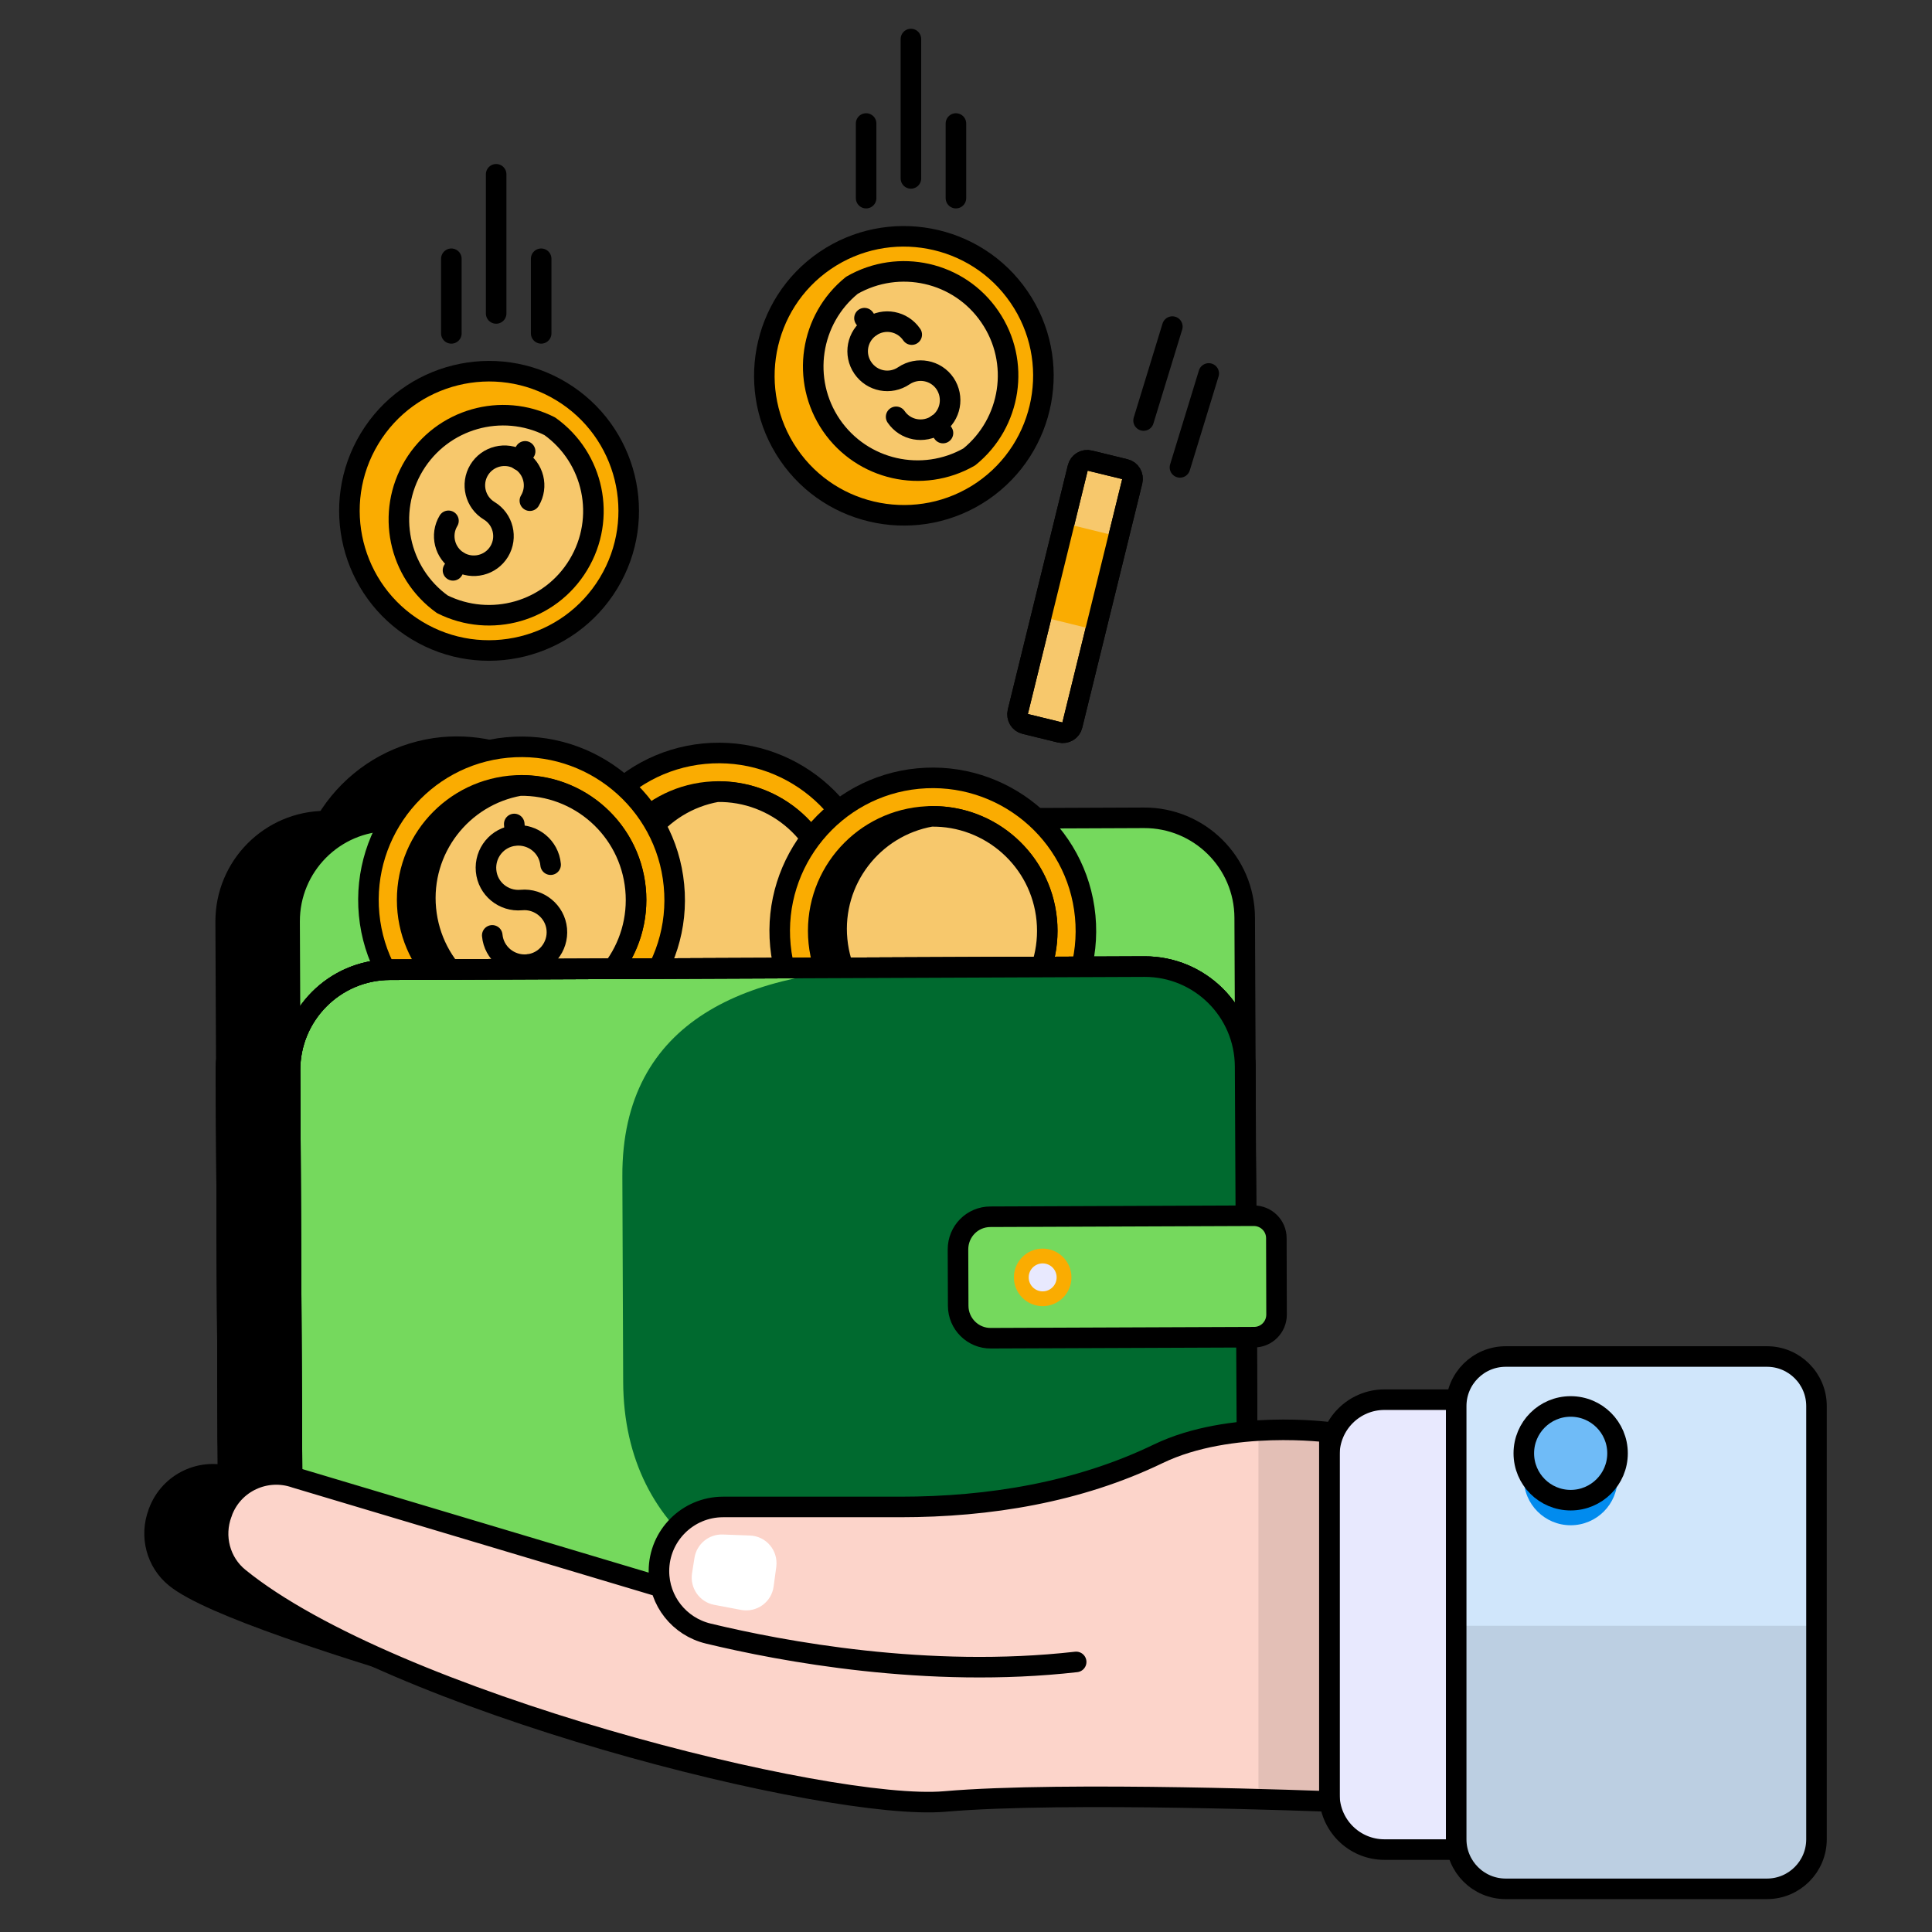 <?xml version="1.0" ?><svg xmlns="http://www.w3.org/2000/svg" xmlns:xlink="http://www.w3.org/1999/xlink" version="1.1" viewBox="0 0 94 94" style="enable-background:new 0 0 94 94;" xml:space="preserve"><rect x="0" y="0" width="94" height="94" fill="#333333" stroke="none"/><style type="text/css">
	.st0{display:none;}
	.st1{display:inline;fill:#FEA900;}
	.st2{display:inline;}
	.st3{display:inline;fill:#F9CD6C;}
	.st4{display:inline;fill:none;stroke:#000000;stroke-width:0.25;stroke-miterlimit:10;}
	.st5{stroke:#000000;stroke-linecap:round;stroke-linejoin:round;stroke-miterlimit:10;}
	.st6{opacity:0.2;stroke:#000000;stroke-linecap:round;stroke-linejoin:round;stroke-miterlimit:10;}
	.st7{fill:#F12A00;stroke:#000000;stroke-linecap:round;stroke-linejoin:round;stroke-miterlimit:10;}
	.st8{fill:#FBECCF;stroke:#000000;stroke-linecap:round;stroke-linejoin:round;stroke-miterlimit:10;}
	.st9{opacity:0.2;fill:#F12A00;}
	.st10{fill:#F7C86C;stroke:#000000;stroke-linecap:round;stroke-linejoin:round;stroke-miterlimit:10;}
	.st11{fill:none;stroke:#000000;stroke-linecap:round;stroke-linejoin:round;stroke-miterlimit:10;}
	.st12{display:inline;stroke:#000000;stroke-linecap:round;stroke-linejoin:round;stroke-miterlimit:10;}
	.st13{fill:#FAAC01;stroke:#000000;stroke-linecap:round;stroke-linejoin:round;stroke-miterlimit:10;}
	.st14{fill:#FAAC01;}
	.st15{display:inline;fill:#FAEBCE;stroke:#000000;stroke-width:0.25;stroke-miterlimit:10;}
	.st16{display:inline;fill:none;stroke:#000000;stroke-width:1.016;stroke-miterlimit:10;}
	.st17{display:inline;fill:#FAEBCE;stroke:#000000;stroke-width:1.016;stroke-miterlimit:10;}
	.st18{fill:#FEA900;}
	.st19{fill:#F9CD6C;}
	.st20{fill:none;stroke:#000000;stroke-width:1.016;stroke-miterlimit:10;}
	.st21{fill:#FAEBCE;stroke:#000000;stroke-width:1.016;stroke-miterlimit:10;}
	.st22{display:inline;fill:#FAEBCE;}
	.st23{fill:#008FF5;stroke:#000000;stroke-linecap:round;stroke-linejoin:round;stroke-miterlimit:10;}
	.st24{fill:#D0E6FB;stroke:#000000;stroke-linecap:round;stroke-linejoin:round;stroke-miterlimit:10;}
	.st25{fill:#FFFFFF;stroke:#000000;stroke-linecap:round;stroke-linejoin:round;stroke-miterlimit:10;}
	.st26{fill:#75D95D;stroke:#000000;stroke-linecap:round;stroke-linejoin:round;stroke-miterlimit:10;}
	.st27{fill:#CAF3BB;}
	.st28{fill:#FFFFFF;}
	.st29{fill:#CAF3BB;stroke:#000000;stroke-linecap:round;stroke-linejoin:round;stroke-miterlimit:10;}
	.st30{display:inline;fill:#D0E6FB;stroke:#000000;stroke-linecap:round;stroke-linejoin:round;stroke-miterlimit:10;}
	.st31{stroke:#FFFFFF;stroke-linecap:round;stroke-linejoin:round;stroke-miterlimit:10;}
	.st32{fill:#B4B2FB;stroke:#000000;stroke-linecap:round;stroke-linejoin:round;stroke-miterlimit:10;}
	.st33{fill:#018BEE;}
	.st34{display:inline;fill:none;stroke:#000000;stroke-linecap:round;stroke-linejoin:round;stroke-miterlimit:10;}
	.st35{fill:#75D95D;}
	.st36{fill:#4949F7;stroke:#000000;stroke-linecap:round;stroke-linejoin:round;stroke-miterlimit:10;}
	.st37{fill:#D0E6FB;}
	.st38{fill:#6FBBF7;stroke:#000000;stroke-linecap:round;stroke-linejoin:round;stroke-miterlimit:10;}
	.st39{fill:#018BEE;stroke:#000000;stroke-linecap:round;stroke-linejoin:round;stroke-miterlimit:10;}
	.st40{fill:#B4B2FB;}
	.st41{fill:#E8E9FE;}
	.st42{fill:#B4B2FB;stroke:#000F24;stroke-miterlimit:10;}
	.st43{stroke:#000000;stroke-miterlimit:10;}
	.st44{fill:#E8E9FE;stroke:#000000;stroke-linecap:round;stroke-linejoin:round;stroke-miterlimit:10;}
	.st45{opacity:0.3;fill:#018BEE;}
	.st46{fill:#6FBBF7;}
	.st47{fill:#FAAC01;stroke:#FFFFFF;stroke-linecap:round;stroke-linejoin:round;stroke-miterlimit:10;}
	.st48{fill:#006A2F;}
	.st49{opacity:0.1;}
	.st50{fill:#FCD4CA;stroke:#000000;stroke-linecap:round;stroke-linejoin:round;stroke-miterlimit:10;}
	.st51{fill:#006A2F;stroke:#000000;stroke-linecap:round;stroke-linejoin:round;stroke-miterlimit:10;}
	.st52{fill:#4949F7;}
	.st53{fill:#F12A00;}
	.st54{fill:#D0E6FB;stroke:#018BEE;stroke-linecap:round;stroke-linejoin:round;stroke-miterlimit:10;}
	.st55{fill:#9CD7FF;}
	.st56{fill:#F7C86C;}
	.st57{opacity:0.3;stroke:#000000;stroke-linecap:round;stroke-linejoin:round;stroke-miterlimit:10;}
	.st58{opacity:0.1;stroke:#000000;stroke-linecap:round;stroke-linejoin:round;stroke-miterlimit:10;}
	.st59{opacity:0.3;fill:#006A2F;}
	.st60{stroke:#000000;stroke-width:1.083;stroke-linecap:round;stroke-linejoin:round;stroke-miterlimit:10;}
	.st61{fill:#D0E6FB;stroke:#000000;stroke-width:1.083;stroke-linecap:round;stroke-linejoin:round;stroke-miterlimit:10;}
	.st62{fill:#6FBBF7;stroke:#000000;stroke-width:1.083;stroke-linecap:round;stroke-linejoin:round;stroke-miterlimit:10;}
	.st63{fill:none;stroke:#000000;stroke-width:1.083;stroke-linecap:round;stroke-linejoin:round;stroke-miterlimit:10;}
	.st64{fill:#CAF3BB;stroke:#000000;stroke-width:0.788;stroke-linecap:round;stroke-linejoin:round;stroke-miterlimit:10;}
	.st65{fill:#6FBBF7;stroke:#FFFFFF;stroke-linecap:round;stroke-linejoin:round;stroke-miterlimit:10;}
	.st66{opacity:0.2;}
	.st67{stroke:#E8E9FE;stroke-linecap:round;stroke-linejoin:round;stroke-miterlimit:10;}
	.st68{fill:#FCD4CA;}
	.st69{fill:#FBECCF;}
	.st70{opacity:0.1;fill:#F12A00;}
	.st71{opacity:0.5;stroke:#000000;stroke-linecap:round;stroke-linejoin:round;stroke-miterlimit:10;}
	.st72{fill:#6FBBF7;stroke:#E8E9FE;stroke-linecap:round;stroke-linejoin:round;stroke-miterlimit:10;}
	.st73{opacity:0.5;fill:#D0E6FB;}
	.st74{fill:#70BAF7;}
	.st75{fill:none;stroke:#FFFFFF;stroke-linecap:round;stroke-linejoin:round;stroke-miterlimit:10;}
	.st76{fill:#70BAF7;stroke:#70BAF7;stroke-linecap:round;stroke-linejoin:round;stroke-miterlimit:10;}
	.st77{fill:#018BEE;stroke:#018BEE;stroke-linecap:round;stroke-linejoin:round;stroke-miterlimit:10;}
	.st78{fill:#70BAF7;stroke:#000000;stroke-linecap:round;stroke-linejoin:round;stroke-miterlimit:10;}
	.st79{fill:#F9CD6C;stroke:#000000;stroke-linecap:round;stroke-linejoin:round;stroke-miterlimit:10;}
	.st80{fill:none;}
	.st81{fill:#006A2F;stroke:#006A2F;stroke-miterlimit:10;}
	.st82{fill:#B4DFFC;}
	.st83{fill:#6FBBF7;stroke:#018BEE;stroke-linecap:round;stroke-linejoin:round;stroke-miterlimit:10;}
	.st84{fill:none;stroke:#FBECCF;stroke-linecap:round;stroke-linejoin:round;stroke-miterlimit:10;}
	.st85{fill:none;stroke:#018BEE;stroke-linecap:round;stroke-linejoin:round;stroke-miterlimit:10;}
	.st86{fill:#010101;stroke:#FFFFFF;stroke-linecap:round;stroke-linejoin:round;stroke-miterlimit:10;}
	.st87{fill:#010101;stroke:#000000;stroke-linecap:round;stroke-linejoin:round;stroke-miterlimit:10;}
	.st88{fill:#75D95D;stroke:#FFFFFF;stroke-linecap:round;stroke-linejoin:round;stroke-miterlimit:10;}
	.st89{fill:#94F279;stroke:#000000;stroke-linecap:round;stroke-linejoin:round;stroke-miterlimit:10;}
	.st90{fill:#8C8CF9;}
	.st91{fill:#008FF5;}
	.st92{fill:#8CD8F9;}
	.st93{fill:#FFC043;}
	.st94{fill:#94F279;}
	.st95{fill:#FF3D1D;}
	.st96{fill:#31B1FF;}
	.st97{fill:#FFCF7B;}
	.st98{fill:#B2FF99;}
	.st99{fill:#D7D7FF;}
	.st100{fill:#FF7C6E;}
	.st101{fill:#5CC9FF;}
	.st102{fill:#F12A00;stroke:#FFFFFF;stroke-linecap:round;stroke-linejoin:round;stroke-miterlimit:10;}
	.st103{fill:#F7C86C;stroke:#000000;stroke-width:1.016;stroke-miterlimit:10;}
</style><g id="Refrences" class="st0"/><g id="Tittle"/><g id="Icons"><g><g><path class="st5" d="M24.15,39.92l-8.31,0.03c-2.69,0.01-4.87,2.2-4.86,4.9l0.11,25.18c0.01,2.69,2.2,4.87,4.9,4.86l8.16-0.03     V39.92z"/><g><g><g><g><g><g><g><path class="st5" d="M24.15,36.58c-0.83-0.22-1.7-0.3-2.6-0.22c-4.09,0.39-7.1,4.04-6.7,8.13c0.39,4.09,4.04,7.1,8.13,6.7            c0.4-0.04,0.79-0.12,1.17-0.22V36.58z"/><path class="st5" d="M24.15,38.55c-0.75-0.27-1.57-0.39-2.42-0.31c-3.06,0.3-5.31,3.02-5.01,6.08s3.02,5.31,6.08,5.01            c0.47-0.05,0.92-0.15,1.35-0.31V38.55z"/><path class="st5" d="M24.15,38.55c-0.62-0.22-1.28-0.34-1.97-0.33c-2.83,0.5-4.85,3.1-4.57,6.01            c0.28,2.92,2.76,5.09,5.63,5.04c0.31-0.06,0.61-0.15,0.9-0.25V38.55z"/><g><path class="st5" d="M20.85,45.51c0.08,0.87,0.86,1.5,1.72,1.42c0.87-0.08,1.5-0.86,1.42-1.72s-0.86-1.5-1.72-1.42             c-0.87,0.08-1.64-0.55-1.72-1.42s0.55-1.64,1.42-1.72c0.87-0.08,1.64,0.55,1.72,1.42"/><line class="st5" x1="21.96" y1="40.64" x2="21.91" y2="40.09"/><line class="st5" x1="22.62" y1="47.48" x2="22.57" y2="46.93"/></g></g></g></g></g></g></g></g><g><g><path class="st5" d="M24.15,51.13c-0.88,0.47-1.42,1.39-1.29,2.35c0.11,0.76,0.61,1.37,1.29,1.7V51.13z"/></g></g><path class="st5" d="M24.15,47.15l-8.29,0.03c-2.69,0.01-4.87,2.2-4.86,4.9l0.11,22.09c0.01,2.69,2.2,4.87,4.9,4.86l8.14-0.03     V47.15z"/><path class="st5" d="M24.15,47.15l-8.29,0.03c-2.69,0.01-4.87,2.2-4.86,4.9l0.11,22.09c0.01,2.69,2.2,4.87,4.9,4.86l8.14-0.03     V47.15z"/><g><path class="st5" d="M24.15,47.15l-8.29,0.03c-2.69,0.01-4.87,2.2-4.86,4.9l0.11,22.09c0.01,2.69,2.2,4.87,4.9,4.86l8.14-0.03      V47.15z"/></g><g><path class="st5" d="M24.15,75.73l-12.86-3.84c-1.45-0.51-3.03,0.23-3.57,1.67C7.71,73.58,7.7,73.6,7.7,73.62      c-0.42,1.12-0.09,2.39,0.84,3.14c3.32,2.69,25.36,8.2,31.58,10.16L24.15,75.73z"/></g></g><g><path class="st26" d="M55.82,74.73L19.1,74.88c-2.69,0.01-4.89-2.16-4.9-4.86l-0.11-25.18c-0.01-2.69,2.16-4.89,4.86-4.9     l36.71-0.15c2.69-0.01,4.89,2.16,4.9,4.86l0.11,25.18C60.68,72.53,58.51,74.72,55.82,74.73z"/><g><g><ellipse transform="matrix(0.461 -0.887 0.887 0.461 -24.622 62.721)" class="st29" cx="39.34" cy="51.64" rx="2" ry="2.2"/></g></g><g><g><g><g><g><g><g><path class="st13" d="M35.69,51.5c-4.09,0.39-7.74-2.61-8.13-6.7c-0.39-4.09,2.61-7.74,6.7-8.13s7.74,2.61,8.13,6.7            C42.78,47.46,39.78,51.11,35.69,51.5z"/><circle class="st5" cx="34.97" cy="44.08" r="5.57"/><path class="st10" d="M40.52,43.55c0.28,2.92-1.73,5.52-4.57,6.02c-2.88,0.05-5.35-2.12-5.63-5.04            c-0.28-2.91,1.74-5.51,4.57-6.01C37.76,38.47,40.24,40.64,40.52,43.55z"/></g></g></g></g></g></g></g><g><g><g><g><g><g><g><path class="st13" d="M46.1,52.71c-4.09,0.39-7.74-2.61-8.13-6.7c-0.39-4.09,2.61-7.74,6.7-8.13s7.74,2.61,8.13,6.7            C53.19,48.67,50.19,52.32,46.1,52.71z"/><circle class="st5" cx="45.38" cy="45.29" r="5.57"/><path class="st10" d="M50.93,44.75c0.28,2.92-1.73,5.52-4.57,6.02c-2.88,0.05-5.35-2.12-5.63-5.04            c-0.28-2.91,1.74-5.51,4.57-6.01C48.17,39.67,50.65,41.84,50.93,44.75z"/></g></g></g></g></g></g></g><g><g><g><g><g><g><g><path class="st13" d="M26.09,51.2c-4.09,0.39-7.74-2.61-8.13-6.7c-0.39-4.09,2.61-7.74,6.7-8.13s7.74,2.61,8.13,6.7            C33.19,47.16,30.18,50.81,26.09,51.2z"/><circle class="st5" cx="25.38" cy="43.78" r="5.57"/><path class="st10" d="M30.92,43.25c0.28,2.92-1.73,5.52-4.57,6.02c-2.88,0.05-5.35-2.12-5.63-5.04            c-0.28-2.91,1.74-5.51,4.57-6.01C28.17,38.17,30.64,40.34,30.92,43.25z"/><g><path class="st11" d="M23.95,45.51c0.08,0.87,0.86,1.5,1.72,1.42c0.87-0.08,1.5-0.86,1.42-1.72s-0.86-1.5-1.72-1.42             c-0.87,0.08-1.64-0.55-1.72-1.42s0.55-1.64,1.42-1.72c0.87-0.08,1.64,0.55,1.72,1.42"/><line class="st25" x1="25.07" y1="40.64" x2="25.02" y2="40.09"/><line class="st25" x1="25.73" y1="47.48" x2="25.68" y2="46.93"/></g></g></g></g></g></g></g></g><g><g><g><g><g><g><g><path class="st13" d="M20.28,30.67c-3.21-1.94-4.24-6.12-2.3-9.33c1.94-3.21,6.12-4.24,9.33-2.3s4.24,6.12,2.3,9.33            C27.67,31.58,23.48,32.61,20.28,30.67z"/><path class="st10" d="M28.14,27.48c-1.38,2.29-4.27,3.09-6.62,1.92c-2.13-1.53-2.76-4.46-1.38-6.75            c1.38-2.28,4.27-3.09,6.61-1.91C28.89,22.27,29.52,25.2,28.14,27.48z"/><g><path class="st11" d="M21.82,25.34c-0.41,0.68-0.19,1.57,0.49,1.98s1.57,0.19,1.98-0.49c0.41-0.68,0.19-1.57-0.49-1.98             c-0.68-0.41-0.9-1.3-0.49-1.98c0.41-0.68,1.3-0.9,1.98-0.49s0.9,1.3,0.49,1.98"/><line class="st25" x1="25.28" y1="22.39" x2="25.55" y2="21.96"/><line class="st25" x1="22.04" y1="27.75" x2="22.3" y2="27.32"/></g></g></g></g></g></g></g></g><g><g><ellipse transform="matrix(0.991 -0.138 0.138 0.991 -7.05 4.436)" class="st29" cx="28.51" cy="53.13" rx="2.56" ry="2.32"/></g></g><path class="st26" d="M55.83,78.88l-36.71,0.15c-2.69,0.01-4.89-2.16-4.9-4.86l-0.11-22.09c-0.01-2.69,2.16-4.89,4.86-4.9     l36.71-0.15c2.69-0.01,4.89,2.16,4.9,4.86l0.11,22.09C60.7,76.67,58.53,78.87,55.83,78.88z"/><path class="st11" d="M55.83,78.88l-36.71,0.15c-2.69,0.01-4.89-2.16-4.9-4.86l-0.11-22.09c-0.01-2.69,2.16-4.89,4.86-4.9     l36.71-0.15c2.69-0.01,4.89,2.16,4.9,4.86l0.11,22.09C60.7,76.67,58.53,78.87,55.83,78.88z"/><g><path class="st48" d="M54.82,78.46L44.17,78.5c-7.62,0.03-13.82-3.65-13.85-11.27l-0.04-10c-0.03-7.62,6.12-10.12,13.74-10.15      l10.66-0.04c3.25-0.01,5.9,2.61,5.91,5.86l0.1,19.65C60.7,75.8,58.07,78.45,54.82,78.46z"/><path class="st11" d="M55.83,78.88l-36.71,0.15c-2.69,0.01-4.89-2.16-4.9-4.86l-0.11-22.09c-0.01-2.69,2.16-4.89,4.86-4.9      l36.71-0.15c2.69-0.01,4.89,2.16,4.9,4.86l0.11,22.09C60.7,76.67,58.53,78.87,55.83,78.88z"/><path class="st26" d="M46.62,63.53l-0.01-2.74c0-0.88,0.7-1.59,1.58-1.59L61,59.15c0.61,0,1.1,0.49,1.1,1.09l0.01,3.72      c0,0.61-0.49,1.1-1.09,1.1l-12.81,0.05C47.34,65.12,46.62,64.41,46.62,63.53z"/><circle class="st14" cx="50.73" cy="62.15" r="1.4"/><circle class="st41" cx="50.73" cy="62.15" r="0.68"/></g><g><g><g><g><g><path class="st10" d="M52.44,22.76l-2.92,11.88c-0.06,0.26,0.09,0.52,0.35,0.58l1.72,0.42c0.26,0.06,0.52-0.09,0.58-0.35          l2.92-11.88c0.06-0.26-0.09-0.52-0.35-0.58l-1.72-0.42C52.76,22.34,52.5,22.5,52.44,22.76z"/></g></g></g><g><g><rect x="50.2" y="26.69" transform="matrix(0.239 -0.971 0.971 0.239 12.748 72.367)" class="st14" width="4.68" height="2.73"/></g></g><g><g><g><path class="st11" d="M52.44,22.76l-2.92,11.88c-0.06,0.26,0.09,0.52,0.35,0.58l1.72,0.42c0.26,0.06,0.52-0.09,0.58-0.35          l2.92-11.88c0.06-0.26-0.09-0.52-0.35-0.58l-1.72-0.42C52.76,22.34,52.5,22.5,52.44,22.76z"/></g></g></g></g></g><g><path class="st44" d="M73.6,89.99h-6.24c-1.48,0-2.68-1.2-2.68-2.68V70.78c0-1.48,1.2-2.68,2.68-2.68h6.24V89.99z"/><path class="st24" d="M85.97,91.9H73.26c-1.33,0-2.41-1.08-2.41-2.41V68.41c0-1.33,1.08-2.41,2.41-2.41h12.71      c1.33,0,2.41,1.08,2.41,2.41v21.08C88.38,90.82,87.3,91.9,85.97,91.9z"/><path class="st49" d="M70.85,79.1v10.49c0,1.28,1.13,2.31,2.51,2.31h12.5c1.39,0,2.51-1.03,2.51-2.31V79.1H70.85z"/><path class="st50" d="M52.36,80.86c-7.23,0.82-14.33-0.52-17.9-1.38c-1.41-0.34-2.4-1.59-2.4-3.04v0c0-1.72,1.4-3.12,3.12-3.12      h8.62c4.32,0,8.67-0.71,12.56-2.59c3.51-1.69,8.32-1.04,8.32-1.04v17.96c0,0-12.87-0.51-18.71,0      c-5.62,0.49-26.91-4.85-34.34-10.88c-0.93-0.75-1.26-2.02-0.84-3.14c0.01-0.02,0.02-0.04,0.02-0.06      c0.53-1.44,2.12-2.18,3.57-1.67l17.76,5.31"/><path class="st49" d="M61.23,69.61v17.93c2.06,0.06,3.46,0.11,3.46,0.11V69.69C64.69,69.69,63.17,69.49,61.23,69.61z"/><path class="st28" d="M35.16,74.66l1.33,0.05c0.79,0.03,1.38,0.73,1.28,1.52l-0.13,0.96c-0.1,0.76-0.82,1.28-1.58,1.14      l-1.32-0.25c-0.71-0.14-1.18-0.82-1.07-1.53l0.12-0.76C33.9,75.12,34.49,74.64,35.16,74.66z"/><g><circle class="st33" cx="76.42" cy="71.93" r="2.28"/><circle class="st38" cx="76.42" cy="70.71" r="2.28"/></g></g><g><g><line class="st5" x1="26.33" y1="16.22" x2="26.33" y2="12.59"/><line class="st5" x1="21.96" y1="16.22" x2="21.96" y2="12.59"/></g><line class="st5" x1="24.14" y1="15.25" x2="24.14" y2="8.48"/></g><g><g><g><g><g><g><g><path class="st13" d="M47.81,23.89c-3.09,2.11-7.33,1.32-9.44-1.77c-2.11-3.09-1.32-7.33,1.77-9.44s7.33-1.32,9.44,1.77            C51.7,17.54,50.9,21.77,47.81,23.89z"/><path class="st10" d="M48.16,15.41c1.51,2.2,1.04,5.17-1,6.82c-2.27,1.3-5.2,0.66-6.71-1.54c-1.5-2.2-1.04-5.16,1-6.81            C43.73,12.57,46.66,13.21,48.16,15.41z"/><g><path class="st11" d="M43.6,20.28c0.45,0.66,1.34,0.82,2,0.38c0.66-0.45,0.82-1.34,0.38-2c-0.45-0.66-1.34-0.82-2-0.38             c-0.66,0.45-1.55,0.28-2-0.38c-0.45-0.66-0.28-1.55,0.38-2c0.66-0.45,1.55-0.28,2,0.38"/><line class="st25" x1="42.35" y1="15.9" x2="42.06" y2="15.48"/><line class="st25" x1="45.88" y1="21.07" x2="45.6" y2="20.65"/></g></g></g></g></g></g></g></g><g><g><line class="st5" x1="46.51" y1="9.64" x2="46.51" y2="6.01"/><line class="st5" x1="42.14" y1="9.64" x2="42.14" y2="6.01"/></g><line class="st5" x1="44.32" y1="8.68" x2="44.32" y2="1.9"/></g><line class="st5" x1="57.41" y1="22.74" x2="58.81" y2="18.17"/><line class="st5" x1="55.64" y1="20.46" x2="57.04" y2="15.89"/></g></g></g><g id="Layer_4"/></svg>